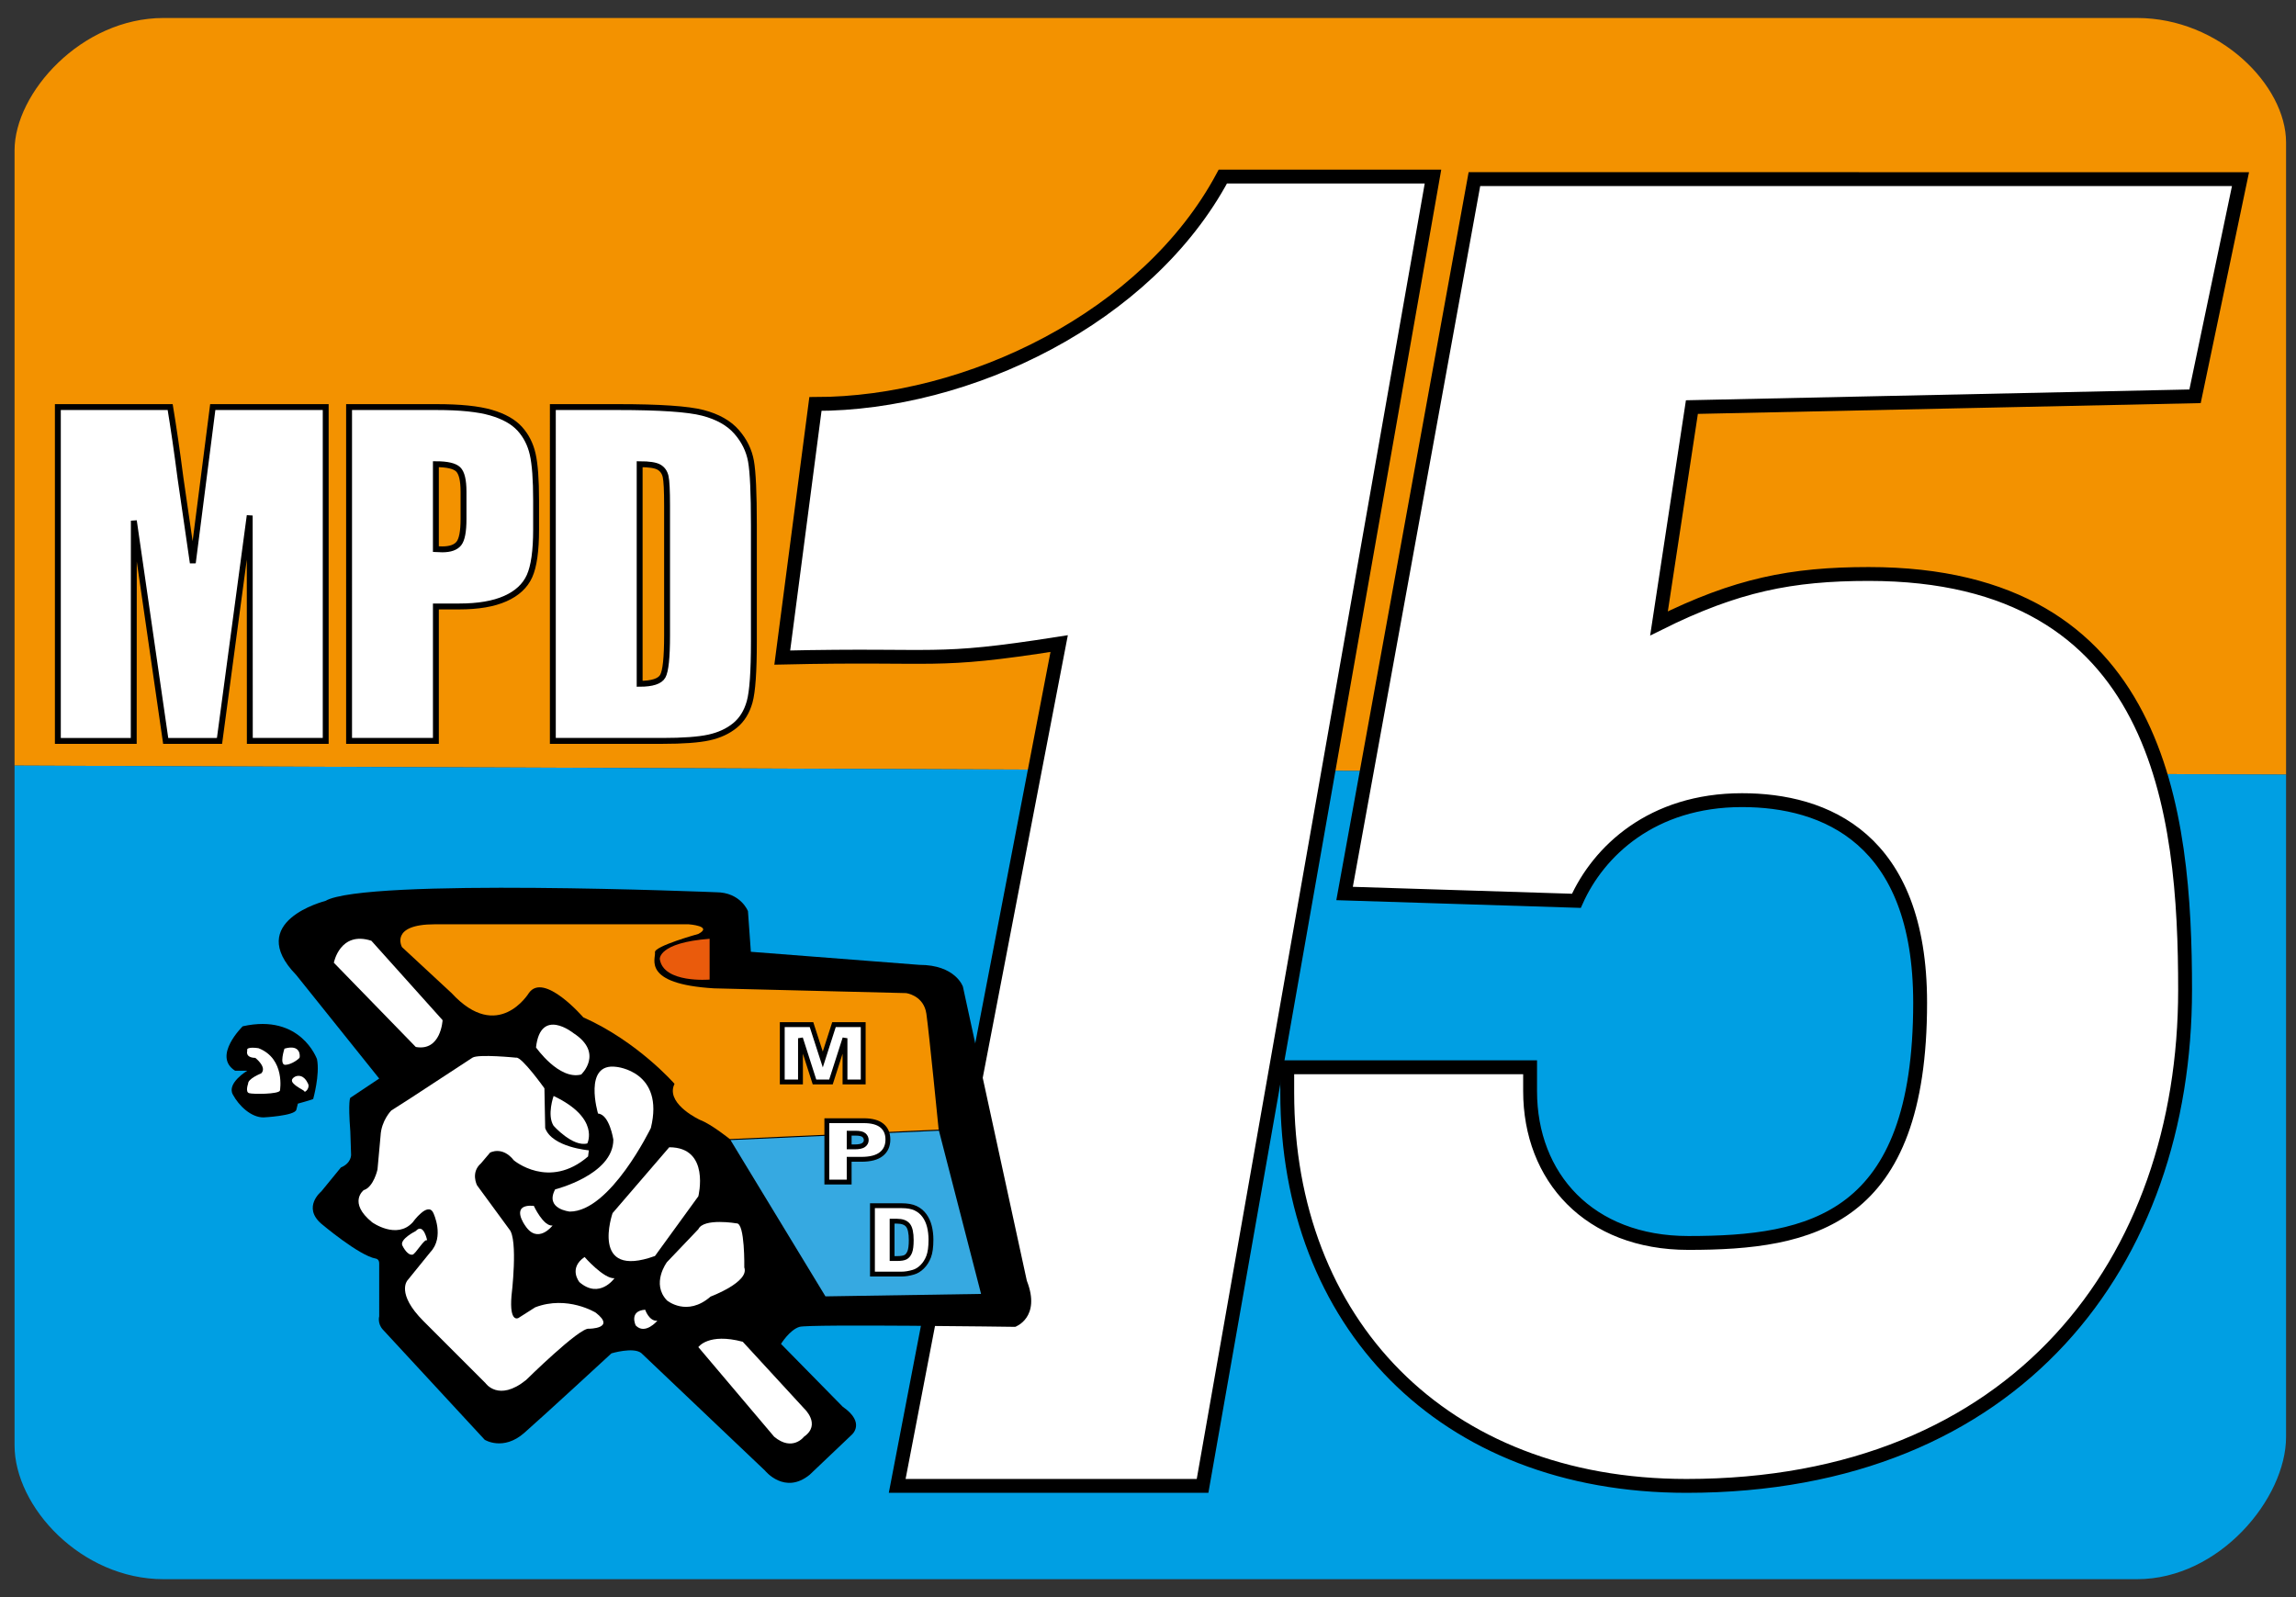<?xml version="1.0" encoding="utf-8"?>
<!-- Generator: Adobe Illustrator 15.0.0, SVG Export Plug-In . SVG Version: 6.00 Build 0)  -->
<!DOCTYPE svg PUBLIC "-//W3C//DTD SVG 1.1//EN" "http://www.w3.org/Graphics/SVG/1.1/DTD/svg11.dtd">
<svg version="1.1" id="Capa_1" xmlns="http://www.w3.org/2000/svg" xmlns:xlink="http://www.w3.org/1999/xlink" x="0px" y="0px"
	 width="6624px" height="4608px" viewBox="0 0 6624 4608" enable-background="new 0 0 6624 4608" xml:space="preserve">
<rect x="0" y="0" width="6624" height="4608" fill="#333333" stroke="none"/>
<path fill="#F39200" d="M6595.333,2234.86V410.956c0-164.992-192.392-359.051-429.736-359.051H471.736
	C234.403,51.905,42,268.578,42,433.568v1775.291L6595.333,2234.86z"/>
<path fill="#009FE3" d="M42,2208.859v1961.297c0,177.439,192.403,386.107,429.736,386.107h5693.861
	c237.345,0,429.736-232.998,429.736-410.413V2234.86L42,2208.859z"/>
<g>
	<path fill="#FFFFFF" stroke="#000000" stroke-width="40" d="M3055.726,1856.855c-369.879,58.139-336.193,29.831-798.878,40.364
		l95.717-731.703c441.436,0,957.31-248.591,1175.322-656.058h606.29l-664.773,3777.643h-880.979L3055.726,1856.855z"/>
	<path fill="#FFFFFF" stroke="#000000" stroke-width="40" d="M4253.725,516.727l2210.158,0.147l-131.109,626.521l-1451.596,31.107
		l-94.945,624.19c222.959-110.877,382.205-142.624,605.115-142.624c843.979,0,912.676,687.73,912.676,1200.01
		c0,781.495-483.014,1431.023-1438.463,1431.023c-705.996,0-1151.837-473.857-1151.837-1133.941v-73.901h700.643v68.695
		c0,248.124,169.853,438.206,456.5,438.206c355.636,0,668.776-64.768,668.776-693.106c0-475.28-275.132-584.464-514.002-584.464
		c-260.08,0-414.023,147.878-477.711,290.453l-668.798-21.114L4253.725,516.727z"/>
</g>
<path d="M1094.01,3111.813l-83.342,55.563c0,0-6.947,6.949,0,97.227l2.234,67.078c0,0,1.031,24.084-29.339,36.655l-56.569,69.138
	c0,0-55.524,45.078,0,93.25c0,0,108.939,92.192,157.133,100.564c0,0,10.337,1.032,9.883,14.657l0.014,151.905
	c0,0-5.698,19.911,10.017,37.712l294.355,318.442c0,0,53.437,33.537,114.191-19.889S1764,3904.701,1764,3904.701
	s62.854-18.858,85.897-1.057l357.221,339.409c0,0,56.568,70.808,128.85,11.835l120.464-114.488c0,0,42.956-34.568-25.141-81.708
	l-178.09-181.245c0,0,25.144-40.854,53.426-49.227c28.286-8.371,622.25,0,622.25,0s75.425-26.394,33.527-133.146l-184.375-848.424
	c0,0-20.955-62.854-125.707-62.854l-486.06-37.713l-8.384-117.31c0,0-20.942-54.48-92.18-54.48c0,0-1014.041-41.911-1127.176,25.142
	c0,0-234.657,58.655-83.809,213.701L1094.01,3111.813z"/>
<path d="M700.279,2961.039c0,0-88.375,86.153-22.096,128.138h35.354c0,0-59.636,35.33-41.97,68.476
	c17.665,33.146,53.02,66.291,88.363,66.291c0,0,90.573-4.421,94.992-22.098c4.418-17.677,4.418-17.677,4.418-17.677
	s33.133-8.841,44.183-13.259c0,0,19.887-70.71,11.048-114.879C914.57,3056.031,868.18,2923.473,700.279,2961.039z"/>
<path fill="#FFFFFF" d="M1199.548,3020.701l-236.376-243.018c0,0,17.677-92.759,108.25-63.393l205.453,229.072
	C1276.874,2943.363,1272.442,3033.959,1199.548,3020.701z"/>
<path fill="#FFFFFF" d="M1363.027,3051.612L1184.091,3168.7l-55.229,35.332c0,0-28.727,28.748-30.937,72.918l-8.838,97.204
	c0,0-11.047,50.797-39.764,59.637c0,0-46.377,35.329,24.308,92.781c0,0,70.673,50.799,117.077,0c0,0,44.182-61.87,59.648-26.517
	c0,0,33.133,68.476-8.839,112.672l-66.266,81.757c0,0-33.133,37.517,46.391,117.063l178.95,178.964c0,0,37.54,55.24,117.076-8.842
	c0,0,154.654-152.442,181.157-148.024c0,0,79.525,0.025,19.875-46.378c0,0-81.721-50.797-174.516-15.469l-48.601,30.913
	c0,0-26.517,15.468-19.888-64.058c0,0,19.874-163.468-6.629-192.194l-92.784-126.616c0,0-19.259-36.852,11.356-63.367l26.198-30.936
	c0,0,35.354-19.888,68.488,22.096c0,0,101.633,86.154,214.29-11.049l2.21-17.676c0,0-106.041-8.815-125.926-64.058l-2.211-114.88
	c0,0-66.265-92.782-81.733-88.362C1488.956,3051.612,1379.919,3040.563,1363.027,3051.612z"/>
<path fill="#FFFFFF" d="M2014.727,3886.679c0,0,28.727-41.983,128.138-15.467l176.728,192.192c0,0,50.81,46.381,0,81.736
	c0,0-33.135,44.17-86.154,0L2014.727,3886.679z"/>
<path fill="#FFFFFF" d="M1597.206,3162.071c0,0-19.874,55.219,0,86.155c0,0,55.23,61.821,97.203,50.797
	C1694.409,3299.023,1731.973,3226.153,1597.206,3162.071z"/>
<path fill="#FFFFFF" d="M1924.154,3641.452c0,0-46.392,61.846,0,110.46c0,0,57.452,48.588,125.927-11.048
	c0,0,112.671-41.962,97.203-83.944c0,0,2.199-128.58-22.096-127.255c0,0-95.005-16.351-110.461,16.795L1924.154,3641.452z"/>
<path fill="#FFFFFF" d="M1889.598,3623.774l125.129-172.307c0,0,35.354-141.396-83.944-141.396l-163.48,189.984
	C1767.303,3500.056,1700.398,3692.25,1889.598,3623.774z"/>
<path fill="#FFFFFF" d="M1601.612,3431.58c0,0,167.901-41.959,167.901-143.579c0,0-11.05-72.921-44.183-75.131
	c0,0-44.18-147.976,53.022-134.741c0,0,139.382,12.596,99.411,176.308c0,0-116.684,241.2-233.97,241.2
	C1643.793,3495.637,1571.278,3488.468,1601.612,3431.58z"/>
<path fill="#FFFFFF" d="M1546.395,3022.026c0,0,66.267,94.87,130.335,78.174c0,0,66.268-61.821-22.096-119.273
	C1654.633,2980.927,1559.653,2904.078,1546.395,3022.026z"/>
<path fill="#FFFFFF" d="M1686.489,3626.647c0,0,55.636,63.591,86.277,61.306c0,0-43.126,61.285-101.033,11.344
	C1671.733,3699.297,1638.81,3659.57,1686.489,3626.647z"/>
<path fill="#FFFFFF" d="M1861.301,3778.773c0,0,11.354,34.028,35.195,31.77c0,0-35.195,42.01-62.436,13.627
	C1834.06,3824.17,1813.621,3782.186,1861.301,3778.773z"/>
<path fill="#FFFFFF" d="M1540.049,3479.063c0,0,27.707,60.179,54.148,56.765c0,0-42.807,55.93-79.131,0.148
	C1515.066,3535.977,1469.215,3473.466,1540.049,3479.063z"/>
<path fill="#FFFFFF" d="M1199.485,3551.715c0,0-47.679,23.84-38.595,42.008c9.084,18.169,20.428,28.408,29.512,26.124
	c9.083-2.285,35.208-48.835,42.009-40.881C1232.411,3578.966,1222.195,3526.721,1199.485,3551.715z"/>
<path fill="#FFFFFF" d="M746.032,3024.333c0,0-37.712-6.284-32.604,7.072c0,0-7.464,20.034,23.176,20.819
	c0,0,34.961,27.107,16.892,44.784c0,0-38.497,14.927-37.712,29.854c0,0-8.641,23.571,2.751,27.105s85.636,3.143,89.172-7.463
	C807.707,3146.506,823.814,3054.976,746.032,3024.333z"/>
<path fill="#FFFFFF" d="M820.671,3025.514c0,0-15.713,47.531,2.749,46.748c18.464-0.787,39.679-17.68,40.856-20.822
	C865.455,3048.297,868.94,3011.518,820.671,3025.514z"/>
<path fill="#FFFFFF" d="M853.668,3105.258c0,0-19.641,7.464-7.464,20.429c10.939,11.636,27.598,18.216,31.441,22.292
	c0.429,0.466,0.7,0.885,0.773,1.277c0.786,3.928,18.854-11,8.642-25.534C887.06,3123.722,876.452,3098.186,853.668,3105.258z"/>
<path fill="#F39200" d="M1682.647,2935.111c0,0-113.922-132.064-156.976-69.825c0,0-88.607,145.396-222.809,0l-143.127-132.73
	c0,0-36.644-65.824,95.017-65.824h731.728c0,0,71.679,5.059,28.247,27.844c0,0-128.333,35.453-125.129,53.179
	c3.203,17.728-39.849,91.162,170.306,103.808l554.499,13.725c0,0,44.365,5.694,56.272,50.037c0.811,3.021,1.473,6.235,1.964,9.648
	c7.6,53.179,35.441,334.228,35.441,334.228l-602.596,27.253c0,0-52.712-42.72-85.858-55.241c0,0-92.341-42.377-76.713-96.295
	c0.761-2.625,1.768-5.278,3.056-7.953C1945.968,3126.963,1839.621,3004.938,1682.647,2935.111z"/>
<path fill="#EA5B0C" d="M2047.245,2708.545v117.704c0,0-132.96,11.439-143.702-58.853
	C1903.543,2767.396,1897.858,2719.986,2047.245,2708.545z"/>
<polygon fill="#36A9E1" points="2381.463,3740.274 2830.398,3733.181 2708.864,3262.244 2107.535,3289.325 "/>
<path fill="#FFFFFF" stroke="#000000" stroke-width="14" d="M2256.848,2956.25h84.374l32.531,100.616l32.298-100.616h84.314v165.359
	h-52.529v-126.1l-40.475,126.1h-47.558l-40.416-126.1v126.1h-52.54V2956.25z"/>
<path fill="#FFFFFF" stroke="#000000" stroke-width="14" d="M2385.439,3233.443h106.63c23.238,0,40.621,4.739,52.198,14.168
	c11.552,9.379,17.334,22.808,17.334,40.217c0,17.874-6.31,31.845-18.906,41.885c-12.593,10.093-31.844,15.101-57.71,15.101h-35.108
	v65.701h-64.438V3233.443z M2449.877,3308.966h15.7c12.388,0,21.066-1.841,26.076-5.5c5.007-3.681,7.488-8.346,7.488-14.066
	c0-5.573-2.161-10.287-6.494-14.144c-4.36-3.877-12.508-5.795-24.516-5.795h-18.254V3308.966z"/>
<path fill="#FFFFFF" stroke="#000000" stroke-width="14" d="M2517.041,3478.696h84.225c16.572,0,30.003,2.405,40.216,7.269
	c10.214,4.861,18.672,11.809,25.35,20.868c6.666,9.06,11.504,19.593,14.51,31.624c2.997,12.055,4.506,24.771,4.506,38.201
	c0,21.117-2.232,37.467-6.701,49.08c-4.47,11.612-10.655,21.313-18.586,29.168c-7.919,7.858-16.426,13.086-25.523,15.664
	c-12.436,3.611-23.693,5.426-33.771,5.426h-84.225V3478.696z M2573.731,3523.381v107.76h13.885c11.845,0,20.267-1.375,25.275-4.175
	c5.01-2.847,8.924-7.808,11.747-14.827c2.848-7.049,4.272-18.465,4.272-34.252c0-20.918-3.18-35.23-9.515-42.941
	c-6.334-7.71-16.853-11.564-31.523-11.564H2573.731z"/>
<g>
	<path fill="#FFFFFF" stroke="#000000" stroke-width="17" d="M939.663,1174.502v963.131h-218.92l-0.294-650.214l-87.146,650.214
		H478.034l-91.912-635.335l-0.294,635.335H166.909v-963.131h324.063c9.613,57.919,19.519,126.149,29.721,204.765l35.563,244.981
		l57.563-449.746H939.663z"/>
	<path fill="#FFFFFF" stroke="#000000" stroke-width="17" d="M1007.095,1174.502h252.225c68.218,0,120.661,5.353,157.354,16.058
		c36.68,10.704,64.253,26.172,82.691,46.404c18.439,20.23,30.935,44.733,37.479,73.483c6.544,28.751,9.809,73.264,9.809,133.539
		v83.896c0,61.478-6.347,106.286-19.028,134.422c-12.707,28.186-35.992,49.792-69.898,64.843
		c-33.919,15.099-78.237,22.612-132.964,22.612h-67.224v387.875h-250.444V1174.502z M1257.539,1339.297v245.079
		c7.146,0.418,13.284,0.615,18.439,0.615c23.005,0,38.964-5.672,47.889-16.966c8.924-11.294,13.393-34.791,13.393-70.489v-79.132
		c0-32.899-5.168-54.333-15.467-64.253C1311.468,1344.256,1290.059,1339.297,1257.539,1339.297z"/>
	<path fill="#FFFFFF" stroke="#000000" stroke-width="17" d="M1594.959,1174.502h187.381c120.969,0,202.764,5.549,245.401,16.647
		c42.621,11.122,75.043,29.364,97.262,54.751c22.207,25.387,36.079,53.621,41.641,84.754c5.549,31.156,8.335,92.316,8.335,183.527
		v337.297c0,86.473-4.077,144.269-12.203,173.412c-8.127,29.167-22.305,51.977-42.537,68.427
		c-20.218,16.45-45.212,27.965-74.956,34.496c-29.745,6.555-74.566,9.82-134.437,9.82h-315.887V1174.502z M1845.402,1339.297
		v633.543c36.08,0,58.3-7.219,66.636-21.705c8.323-14.461,12.484-53.842,12.484-118.095v-374.175c0-43.63-1.389-71.594-4.162-83.895
		c-2.773-12.276-9.134-21.311-19.042-27.057C1891.401,1342.169,1872.767,1339.297,1845.402,1339.297z"/>
</g>
</svg>

